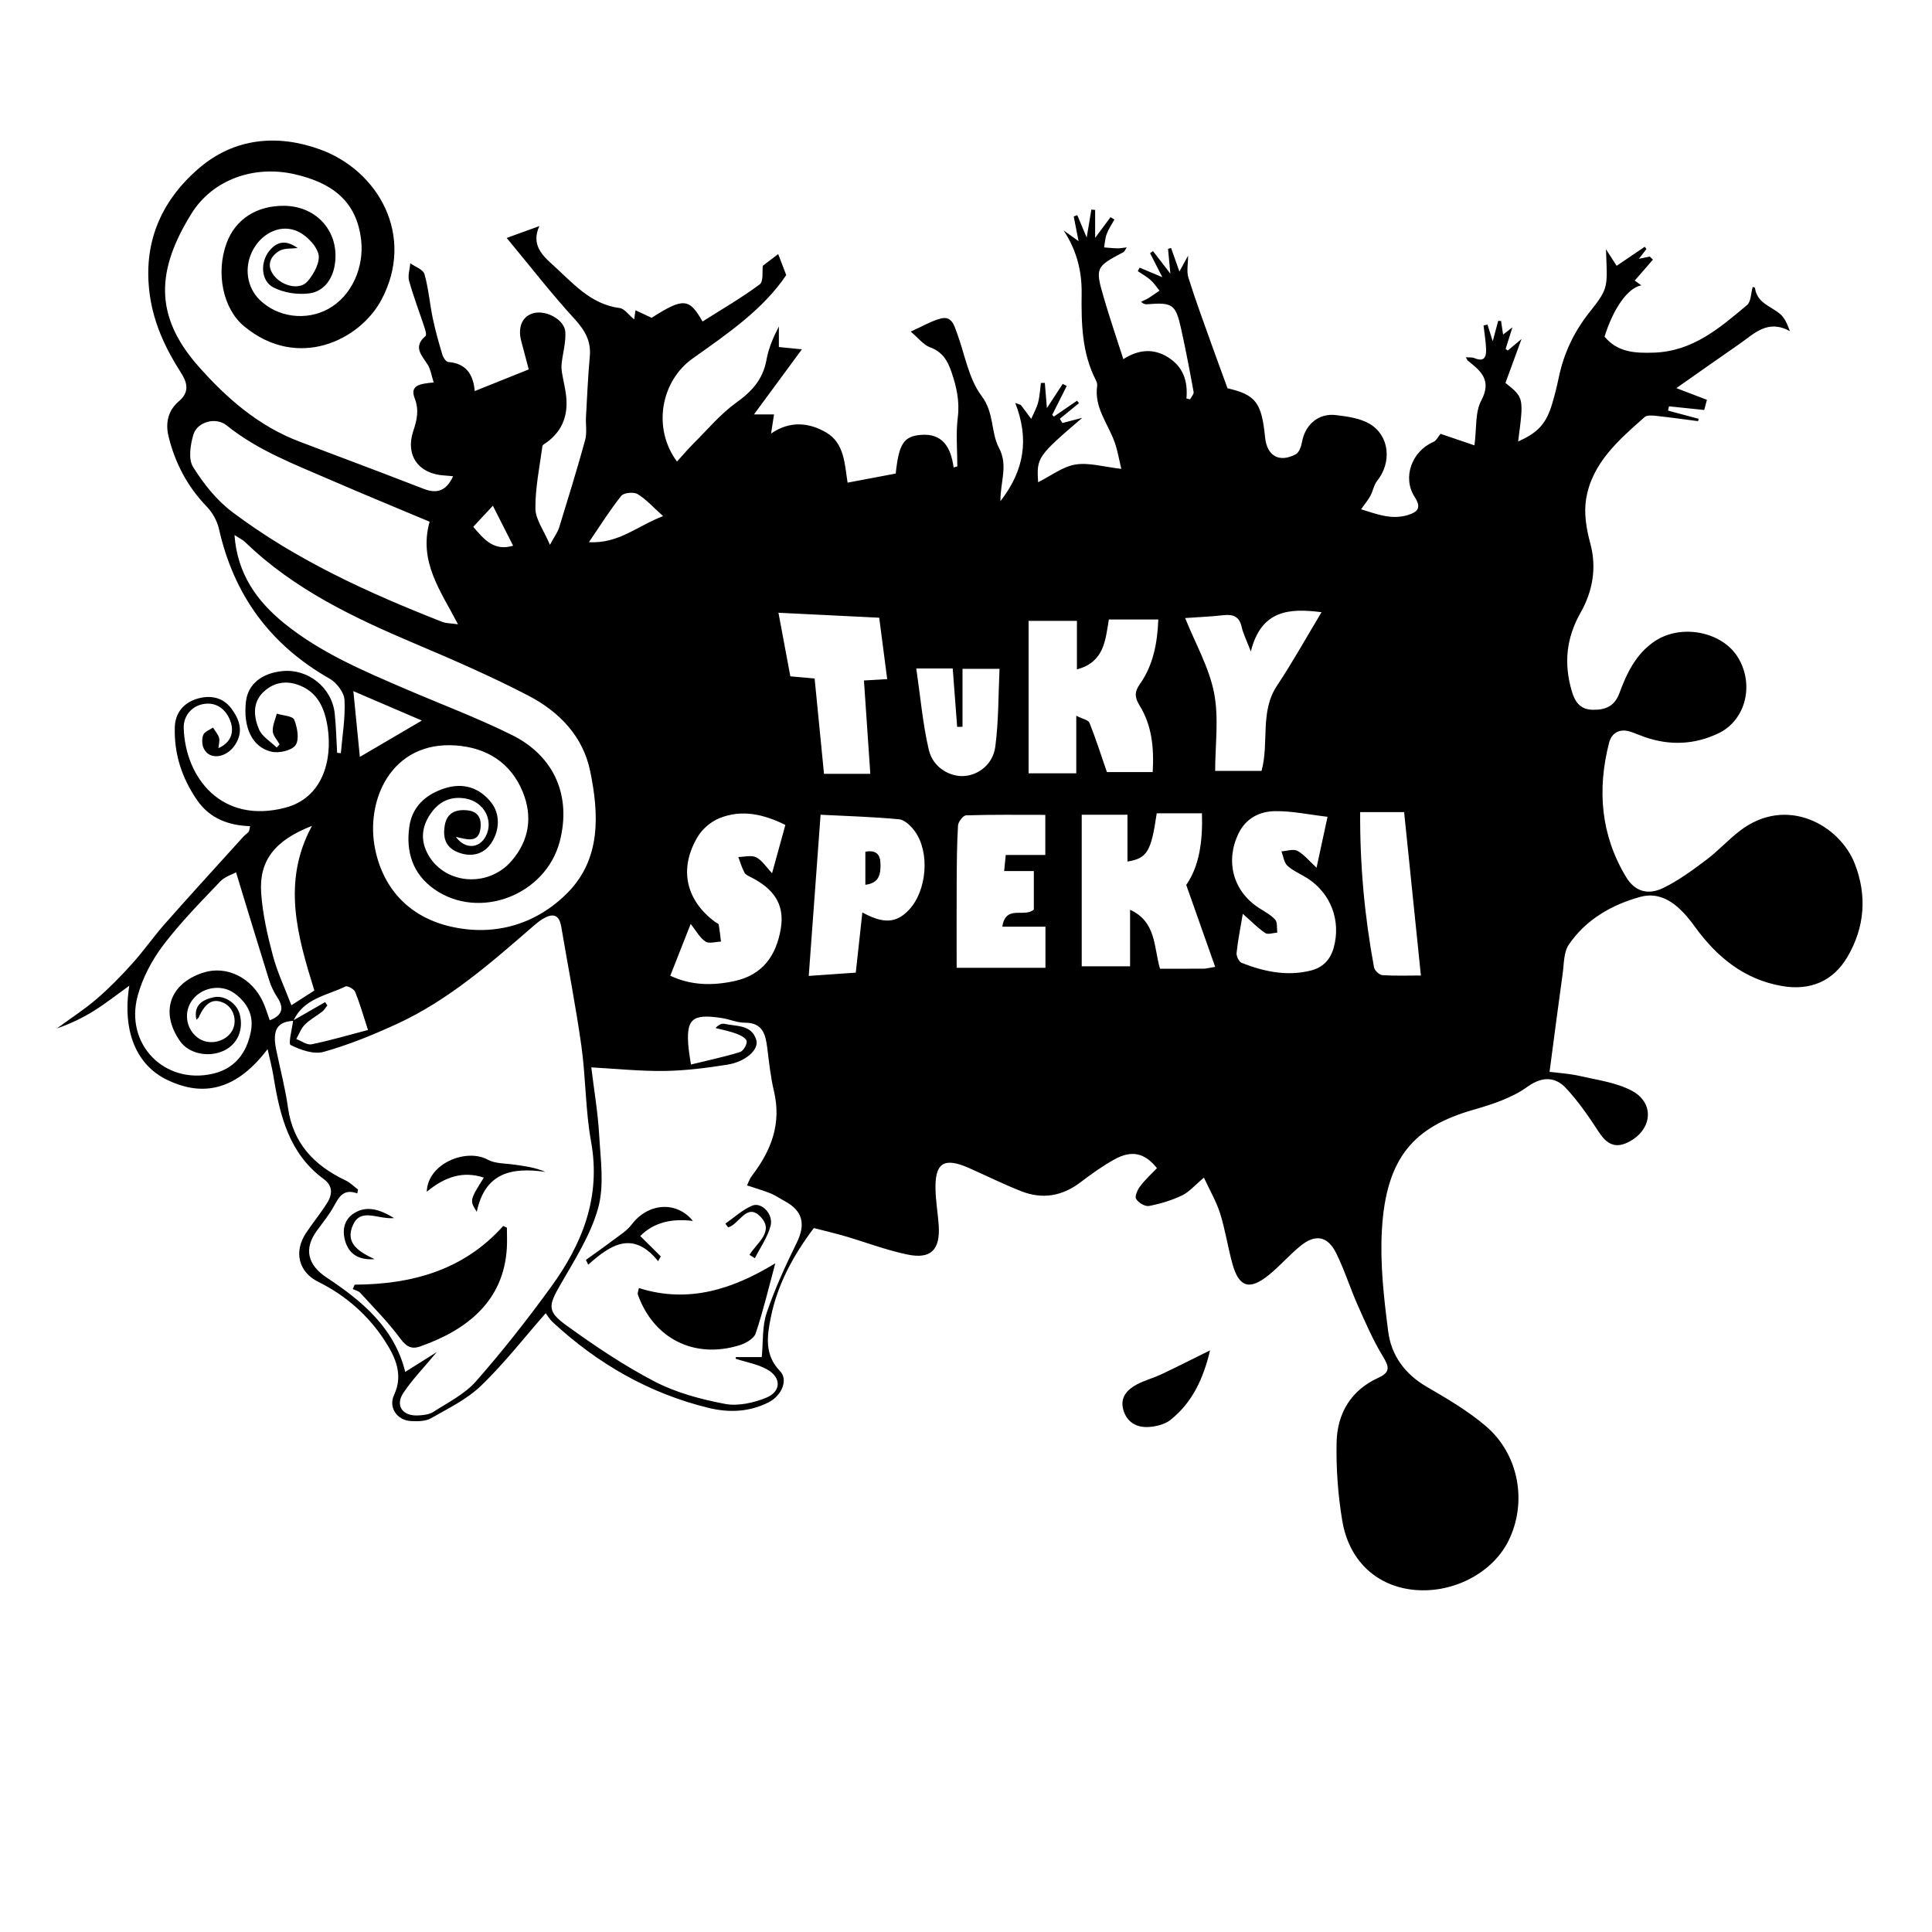 <?xml version="1.0" encoding="utf-8"?>
<!-- Generator: Adobe Illustrator 16.0.0, SVG Export Plug-In . SVG Version: 6.00 Build 0)  -->
<!DOCTYPE svg PUBLIC "-//W3C//DTD SVG 1.1//EN" "http://www.w3.org/Graphics/SVG/1.1/DTD/svg11.dtd">
<svg version="1.1" id="Layer_1" xmlns="http://www.w3.org/2000/svg" xmlns:xlink="http://www.w3.org/1999/xlink" x="0px" y="0px"
	 width="651.968px" height="651.969px" viewBox="0 0 651.968 651.969" enable-background="new 0 0 651.968 651.969"
	 xml:space="preserve">
<g>
	<g>
		<path d="M406.271,397.401c-3.053,2.554-4.949,4.846-7.385,6.007c-3.508,1.674-7.352,2.837-11.176,3.558
			c-1.318,0.249-3.6-1.136-4.332-2.411c-0.516-0.899,0.52-3.117,1.428-4.314c1.672-2.201,3.76-4.085,5.613-6.038
			c-4.072-5.15-8.525-6.173-14.301-2.981c-4.061,2.242-7.871,4.997-11.578,7.806c-6.111,4.627-12.75,5.742-19.791,3.005
			c-6.037-2.351-11.852-5.271-17.785-7.891c-8.434-3.725-11.528-1.744-11.27,7.41c0.111,3.985,0.813,7.951,1.077,11.938
			c0.549,8.229-2.59,11.512-10.541,9.861c-7.139-1.479-14.03-4.136-21.058-6.187c-3.495-1.021-7.046-1.848-10.542-2.755
			c-6.987,9.3-12.274,19.042-14.515,30.147c-1.272,6.307-2.211,12.659,3.116,18.128c2.789,2.862,0.7,8.245-3.95,10.584
			c-6.362,3.201-13.21,3.512-19.989,1.874c-20.151-4.864-37.539-14.905-52.705-28.906c-1.163-1.073-1.983-2.517-2.43-3.097
			c-7.17,8.17-13.927,16.86-21.766,24.434c-4.772,4.608-11.096,7.695-16.97,11.03c-1.865,1.06-4.547,1.063-6.821,0.935
			c-4.616-0.261-7.592-4.617-5.632-8.775c3.263-6.923,0.344-12.935-3.019-18.162c-5.54-8.609-13.162-15.383-22.51-20.016
			c-6.716-3.328-8.391-10.185-4.134-16.564c2.217-3.321,4.758-6.432,6.915-9.788c1.868-2.909,2.359-5.9-0.962-8.341
			c-11.724-8.611-14.833-21.425-16.981-34.73c-0.462-2.863-1.221-5.68-1.979-9.137c-11.947,15.834-23.847,15.068-33.534,10.563
			c-10.741-4.998-15.571-16.544-13.138-31.941c-4.102,2.938-7.861,5.91-11.898,8.439c-3.904,2.445-8.095,4.434-12.548,5.971
			c4.517-3.312,9.253-6.367,13.49-10.006c4.282-3.675,8.248-7.766,12.025-11.968c3.89-4.326,7.231-9.144,11.086-13.504
			c8.682-9.822,17.53-19.498,26.325-29.221c0.548-0.606,1.285-1.049,1.794-1.68c0.278-0.345,0.264-0.927,0.501-1.886
			c-7.31-0.233-13.609-2.602-17.868-8.754c-5.132-7.414-7.83-15.614-7.543-24.693c0.157-4.976,3.179-8.229,7.472-9.533
			c4.211-1.278,8.657-0.734,11.666,3.351c2.724,3.698,4.044,7.577,1.368,11.937c-2.862,4.66-8.721,5.585-10.714,1.522
			c-0.641-1.306-0.723-3.295-0.199-4.634c0.424-1.084,2.143-1.66,3.288-2.462c0.709,1.133,1.669,2.189,2.048,3.424
			c0.303,0.985-0.101,2.188-0.21,3.523c4.451-1.98,5.415-5.673,3.931-9.407c-1.351-3.397-4.221-6.088-8.533-5.56
			c-4.163,0.51-7.258,3.896-7.111,8.242c0.569,16.814,12.869,32.427,34.286,26.808c12.49-3.276,15.976-15.854,14.285-27.089
			c-0.97-6.445-3.379-12.187-10.334-14.49c-4.343-1.438-8.366-0.386-11.471,2.669c-3.658,3.598-3.11,8.395-1.345,12.511
			c1.045,2.438,3.906,4.097,5.95,6.104c0.327-0.358,0.654-0.717,0.981-1.075c-0.82-1.474-2.232-2.916-2.313-4.43
			c-0.104-1.948,0.86-3.952,1.363-5.933c2.051,0.646,5.379,0.777,5.887,2.042c1.054,2.624,1.784,6.665,0.443,8.59
			c-1.271,1.827-5.61,2.8-8.151,2.211c-6.526-1.511-9.597-8.331-8.578-16.972c0.674-5.715,5.168-9.482,12.193-10.22
			c8.748-0.919,16.846,5.545,17.767,14.379c0.457,4.375,0.547,8.788,0.803,13.185c0.42,0.042,0.84,0.084,1.26,0.125
			c0.499-6.003,1.557-12.036,1.229-17.994c-0.138-2.516-2.66-5.815-5.012-7.149c-20.009-11.355-32.315-28.159-37.354-50.544
			c-0.606-2.693-2.178-5.515-4.101-7.505c-6.54-6.768-10.73-14.712-12.918-23.745c-1.089-4.498-0.166-8.723,3.499-11.824
			c3.669-3.105,2.86-6.264,0.676-9.667c-5.161-8.042-9.15-16.571-10.486-26.137c-2.412-17.271,3.523-31.533,16.465-42.727
			c12.125-10.486,26.78-11.584,40.927-6.468c19.674,7.115,32.215,29.038,20.83,50.64c-7.26,13.773-28.301,24.093-46.43,9.032
			c-7.139-5.931-9.576-18.019-5.881-28.047c2.974-8.071,10.197-12.718,19.556-12.578c11.249,0.168,18.879,9.303,16.875,20.314
			c-0.882,4.847-3.892,8.636-8.553,9.238c-3.94,0.51-8.64-0.197-12.128-2.031c-4.256-2.237-4.402-8.563-1.342-12.311
			c2.765-3.386,5.779-3.637,9.555-0.975c-2.004,0.283-4.603-0.038-6.304,1.046c-2.834,1.808-4.302,4.705-1.829,8.064
			c2.699,3.665,8.675,5.26,11.416,2.22c2.197-2.436,4.479-6.766,3.723-9.39c-0.92-3.191-4.543-6.721-7.79-7.878
			c-5.773-2.06-11.728,1.474-14.486,6.967c-2.848,5.672-1.827,12.327,2.537,16.543c6.06,5.854,15.645,7.091,23.103,2.979
			c8.036-4.43,12.105-14.237,11.063-23.266c-1.57-13.609-10.415-19.36-22.225-22.129c-13.89-3.257-27.938,1.769-35.075,13.305
			c-11.575,18.713-12.882,34.215,2.432,51.511c9.604,10.847,20.329,20.17,34.12,25.389c13.962,5.283,27.94,10.525,41.86,15.917
			c4.539,1.758,7.651,0.677,9.925-4.247c-1.123-0.103-1.982-0.21-2.845-0.255c-8.792-0.464-13.358-6.746-10.579-15.074
			c1.247-3.736,1.993-7.018,0.451-11.002c-1.799-4.648,2.279-4.871,6.414-5.331c-0.729-2.259-0.999-4.362-2.021-5.993
			c-1.993-3.178-5.068-5.985-0.731-9.656c0.407-0.344-0.015-1.899-0.313-2.807c-1.734-5.271-3.739-10.465-5.225-15.804
			c-0.504-1.811,0.236-3.967,0.407-5.966c1.658,1.209,4.342,2.128,4.782,3.682c1.378,4.864,1.771,9.996,2.812,14.97
			c0.863,4.122,2.023,8.189,3.232,12.228c0.289,0.965,1.247,2.396,1.985,2.453c5.889,0.45,8.421,4,8.931,9.807
			c6.474-2.596,12.532-5.025,18.221-7.307c-0.836-3.175-1.67-6.402-2.538-9.622c-1.292-4.792,0.516-8.618,4.485-9.44
			c4.253-0.882,10.143,2.389,10.397,6.422c0.219,3.476-0.828,7.024-1.231,10.551c-0.119,1.043-0.06,2.137,0.106,3.177
			c0.386,2.414,0.995,4.795,1.322,7.215c0.896,6.631-0.882,12.246-6.484,16.323c-0.528,0.384-1.383,0.788-1.447,1.269
			c-0.939,7.006-2.415,14.031-2.361,21.041c0.027,3.646,2.8,7.27,4.905,12.26c1.625-3,2.636-4.314,3.093-5.799
			c3.024-9.819,6.059-19.639,8.783-29.543c0.674-2.449,0.143-5.215,0.288-7.829c0.377-6.809,0.668-13.628,1.288-20.416
			c0.482-5.281-1.714-8.899-5.234-12.742c-7.679-8.38-14.659-17.401-22.814-27.233c4.57-1.658,7.437-2.699,11.021-4
			c-2.874,6.27,1.075,9.976,4.486,13.038c6.693,6.01,12.682,13.336,22.619,14.613c1.638,0.21,3.033,2.315,4.896,3.836
			c0.147-1.023,0.26-1.812,0.444-3.092c1.876,0.88,3.602,1.689,5.442,2.553c10.678-6.82,12.707-6.676,17.18,1.249
			c6.476-4.107,13.147-7.96,19.286-12.528c1.35-1.004,0.809-4.55,1.048-6.273c1.597-1.218,3.004-2.29,5.196-3.962
			c0.79,2.065,1.643,4.292,2.715,7.095c-7.749,11.556-19.789,19.779-31.575,28.141c-10.651,7.556-13.72,23.446-5.288,34.786
			c1.974-2.165,3.771-4.305,5.744-6.267c4.67-4.644,8.976-9.829,14.27-13.62c5.32-3.809,9.033-7.938,10.196-14.5
			c0.679-3.833,2.271-7.504,4.169-11.208c0,2.232,0,4.466,0,6.948c2.372,0.236,4.287,0.427,7.77,0.774
			c-5.589,7.59-10.572,14.358-16.174,21.966c3.318,0,4.934,0,6.767,0c-0.293,1.903-0.591,3.842-0.994,6.462
			c6.404-4.461,12.94-3.679,18.625-0.347c6.224,3.648,6.21,10.92,7.195,16.915c5.573-1.055,10.955-2.073,16.241-3.073
			c1.055-9.921,2.63-12.55,8.412-13.043c7.49-0.639,10.212,4.285,11.127,11.002c0.418-0.133,0.835-0.265,1.252-0.396
			c0-5.484-0.531-11.035,0.148-16.433c0.69-5.482-0.41-10.418-2.135-15.427c-1.284-3.733-3-6.768-7.156-8.273
			c-2.262-0.82-3.979-3.143-6.592-5.332c4.006-1.79,6.944-3.578,10.135-4.406c3.766-0.979,4.549,2.37,5.522,5.005
			c2.642,7.133,3.881,15.313,8.27,21.121c4.318,5.717,3.068,12.236,5.857,17.502c3.166,5.981,0.461,11.27,0.488,18.001
			c8.189-10.527,9.707-21.134,5.012-33.151c1.383,0.54,1.785,0.569,1.949,0.781c1.172,1.515,2.297,3.066,3.438,4.606
			c0.795-1.845,1.818-3.629,2.326-5.55c0.561-2.128,0.65-4.38,0.945-6.578c0.439-0.007,0.881-0.015,1.322-0.021
			c0.211,2.562,0.42,5.123,0.697,8.499c2.045-3.125,3.693-5.646,5.346-8.166c0.451,0.235,0.902,0.471,1.352,0.705
			c-1.635,3.253-3.271,6.506-4.908,9.759c0.193,0.188,0.387,0.374,0.58,0.561c2.594-1.779,5.189-3.559,7.785-5.339
			c0.234,0.267,0.471,0.533,0.705,0.8c-2.168,1.766-4.336,3.531-6.502,5.297c0.291,0.475,0.582,0.949,0.873,1.424
			c2-0.523,4-1.047,6.697-1.753c-15.125,12.98-15.404,13.374-14.895,21.737c4.387-2.188,8.301-5.274,12.602-5.975
			c4.557-0.741,9.479,0.786,15.479,1.462c-0.746-3.062-1.227-6.115-2.244-8.977c-2.229-6.268-6.977-11.729-5.906-19.039
			c0.09-0.611-0.152-1.352-0.447-1.926c-4.738-9.251-4.914-19.239-4.789-29.281c0.096-7.627-1.74-14.678-6.102-21.249
			c1.457,1.041,2.914,2.083,5.068,3.624c-0.662-3.36-1.152-5.852-1.643-8.344c0.402-0.139,0.803-0.277,1.205-0.416
			c0.912,2.168,1.824,4.335,3.176,7.545c0.654-3.913,1.115-6.676,1.578-9.438c0.424,0.041,0.848,0.081,1.27,0.121
			c0,2.754,0,5.507,0,9.426c2.232-3,3.715-4.989,5.191-6.978c0.441,0.263,0.883,0.525,1.322,0.789
			c-0.885,1.61-1.945,3.152-2.598,4.853c-0.545,1.424-0.609,3.031-0.889,4.557c1.504,0.113,3.008,0.284,4.514,0.317
			c0.891,0.021,1.785-0.176,3.117-0.322c-0.564,0.851-0.73,1.406-1.092,1.597c-9.398,4.976-9.6,5.233-6.631,15.411
			c1.982,6.804,4.281,13.516,6.578,20.71c4.912-3.156,10.053-3.859,15.223-0.551c4.994,3.197,6.613,8,6.068,13.823
			c0.41,0.094,0.818,0.188,1.23,0.281c0.422-0.837,1.33-1.763,1.195-2.498c-1.307-7.175-2.668-14.345-4.252-21.463
			c-1.805-8.116-2.916-8.81-11.322-8.126c-0.627,0.051-1.26,0.007-2.18-0.841c0.838-0.4,1.719-0.731,2.506-1.217
			c1.277-0.787,2.494-1.676,3.736-2.522c-0.986-1.208-1.842-2.564-2.994-3.586c-1.305-1.154-2.877-2.008-4.332-2.991
			c0.203-0.397,0.406-0.794,0.607-1.19c2.236,0.937,4.473,1.873,7.676,3.215c-1.623-3.179-2.881-5.642-4.137-8.104
			c0.33-0.23,0.662-0.463,0.992-0.694c1.678,2.177,3.355,4.354,5.855,7.601c-0.336-3.564-0.563-5.965-0.787-8.366
			c0.344-0.091,0.688-0.183,1.033-0.273c0.832,2.344,1.666,4.688,2.813,7.924c1.064-1.946,1.84-3.364,2.922-5.346
			c0,2.842-0.553,5.304,0.102,7.39c2.313,7.396,5.016,14.673,7.613,21.979c1.76,4.948,3.59,9.872,5.596,15.38
			c9.418,2.179,11.52,4.742,12.662,16.483c0.613,6.336,4.766,8.774,10.379,5.776c1.127-0.602,1.82-2.633,2.088-4.117
			c1.063-5.89,5.57-9.828,11.518-9.089c3.881,0.483,8.135,1.044,11.371,2.988c6.711,4.033,7.441,12.997,2.48,19.188
			c-1.121,1.398-1.404,3.439-2.289,5.066c-0.787,1.447-1.873,2.73-3.146,4.536c5.148,1.561,10.168,3.657,15.775,1.951
			c3.344-1.018,4.688-2.45,2.324-6.1c-4.254-6.566-0.969-15.429,6.32-18.583c1.006-0.436,1.609-1.801,2.398-2.734
			c3.607,1.229,7.232,2.464,11.451,3.9c0.762-5.753,0.176-11.147,2.283-15.104c3.664-6.874-0.104-9.962-4.492-13.461
			c-0.23-0.183-0.324-0.534-0.689-1.171c1.119,0.099,2.094-0.038,2.873,0.29c3.592,1.515,4.068-0.69,3.938-3.324
			c-0.125-2.568-0.553-5.123-0.85-7.684c0.445-0.1,0.893-0.199,1.336-0.299c0.51,1.621,1.018,3.243,1.762,5.613
			c0.736-2.739,1.295-4.813,1.854-6.887c0.318,0.021,0.639,0.043,0.959,0.063c0.217,1.444,0.434,2.889,0.688,4.584
			c0.855-0.665,1.617-1.257,3.158-2.456c-0.979,3.095-1.645,5.2-2.309,7.307c0.244,0.173,0.49,0.347,0.736,0.52
			c1.512-1.265,3.021-2.529,4.639-3.882c-1.869,5.107-3.633,9.934-5.422,14.822c6.219,4.948,6.219,4.948,4.27,19.763
			c6.734-3.001,9.492-6.004,11.523-12.837c0.85-2.863,1.572-5.773,2.18-8.698c1.74-8.386,5.215-15.65,10.713-22.504
			c6.348-7.911,5.656-8.464,5.229-20.831c1.33,2.058,2.246,3.475,3.605,5.582c3.25-2.202,6.363-4.313,9.48-6.423
			c0.189,0.255,0.381,0.51,0.572,0.765c-0.736,0.954-1.473,1.909-2.537,3.293c1.545-0.316,2.604-0.533,3.662-0.751
			c0.355,0.347,0.715,0.693,1.072,1.04c-1.986,2.28-3.977,4.561-6.146,7.051c0.371,0.271,1.162,0.854,2.213,1.627
			c-4.576,0.799-9.494,7.918-12.398,17.307c4.422,5.296,10.191,5.595,16.588,5.397c13.156-0.408,22.264-8.314,31.479-16.041
			c1.367-1.146,1.309-3.993,1.932-6.133c-0.031-0.015,0.734,0.134,0.77,0.38c0.672,5.027,5.305,6.087,8.428,8.706
			c1.541,1.292,2.455,3.332,3.348,5.844c-7.498-4.157-12.039,0.854-16.979,4.273c-7.123,4.933-14.197,9.938-21.334,14.941
			c3.482,1.333,7.031,2.69,10.313,3.946c-0.426,1.597-0.695,2.613-0.918,3.434c-3.666-0.382-7.777-0.811-11.889-1.24
			c-0.104,0.482-0.211,0.965-0.316,1.446c3.439,0.924,6.883,1.847,10.322,2.77c-0.059,0.264-0.117,0.527-0.176,0.79
			c-4.76-0.611-9.514-1.282-14.285-1.795c-1.252-0.134-2.99-0.27-3.771,0.425c-8.73,7.742-17.816,15.512-19.764,27.807
			c-0.752,4.747,0.145,10.032,1.426,14.763c2.295,8.451,0.736,16.365-3.277,23.454c-4.883,8.622-5.652,17.186-2.979,26.384
			c1.043,3.593,2.777,6.32,7.182,6.364c4.283,0.043,7.281-1.213,8.895-5.581c2.498-6.754,5.553-13.216,11.85-17.494
			c8.941-6.077,22.969-3.361,28.281,5.577c5.418,9.117,2.516,21.004-6.66,25.421c-7.953,3.83-16.361,4.239-24.805,1.308
			c-1.568-0.545-3.1-1.204-4.666-1.755c-3.738-1.313-6.58,0.186-7.477,3.691c-4.045,15.79-2.809,31.117,5.742,45.259
			c2.982,4.937,7.4,6.216,12.605,3.675c5.135-2.507,9.85-5.99,14.449-9.443c3.977-2.983,7.363-6.745,11.307-9.781
			c15.801-12.168,33.785-1.938,38.844,11.139c4.152,10.73,3.34,21.33-2.443,31.275c-4.84,8.325-12.625,11.574-22.127,9.934
			c-12.828-2.216-22.045-9.855-29.389-19.984c-4.682-6.459-10.457-12.286-18.486-10.091c-9.445,2.582-18.387,7.625-24.125,16.175
			c-1.703,2.535-1.566,6.38-2.023,9.658c-1.486,10.658-2.859,21.332-4.434,33.192c2.762,0.363,6.617,0.572,10.326,1.424
			c5.916,1.357,12.248,2.183,17.475,4.975c7.645,4.084,6.912,12.825-0.695,17.053c-4.51,2.504-7.523,1.336-10.408-3.053
			c-3.436-5.23-6.998-10.494-11.273-15.018c-3.375-3.57-7.752-4.041-12.893-0.336c-5.236,3.775-11.896,5.941-18.234,7.76
			c-19.756,5.666-29.471,15.773-30.877,40.599c-0.645,11.371,0.668,22.956,2.143,34.309c1.039,7.986,5.623,14.302,12.977,18.565
			c6.889,3.995,13.871,8.104,19.904,13.23c11.266,9.572,14.102,25.801,7.705,38.726c-5.537,11.189-19.42,18.17-32.77,16.478
			c-12.131-1.54-21.125-9.96-23.342-23.282c-1.438-8.645-2.08-17.54-1.904-26.3c0.195-9.788,4.773-17.64,14.08-21.884
			c4.059-1.852,3.719-3.655,1.58-7.161c-3.352-5.489-5.928-11.478-8.551-17.378c-2.564-5.772-4.441-11.868-7.242-17.516
			c-2.902-5.854-7.109-6.547-12.176-2.354c-3.713,3.071-6.908,6.773-10.658,9.794c-6.453,5.199-10.002,4.052-12.188-3.853
			c-1.553-5.611-2.408-11.43-4.145-16.978C410.484,405.487,408.292,401.78,406.271,397.401z M99.008,344.484
			c-5.5,0.295-7.177,3.129-5.795,9.791c1.35,6.502,3.048,12.953,3.971,19.516c1.702,12.104,8.898,19.54,19.43,24.541
			c1.546,0.734,2.817,2.048,4.215,3.094c-0.09,0.43-0.18,0.859-0.27,1.289c-4.728-1.704-6.202,1.301-7.932,4.406
			c-1.603,2.878-3.708,5.482-5.669,8.152c-4.513,6.14-3.161,11.595,3.286,15.858c12.002,7.938,22.852,16.987,26.504,31.832
			c3.359-2.112,6.617-4.162,10.655-6.703c-4.35,5.239-8.251,9.238-11.295,13.81c-2.797,4.198-0.327,7.782,4.819,7.584
			c1.792-0.068,3.856-0.265,5.291-1.188c4.984-3.209,10.608-6.005,14.419-10.338c8.967-10.195,17.385-20.927,25.366-31.921
			c10.536-14.513,16.848-30.26,13.458-48.958c-1.919-10.589-1.764-21.536-3.26-32.223c-1.889-13.482-4.532-26.858-6.8-40.291
			c-0.751-4.453-3.145-4.539-6.375-2.553c-0.985,0.606-1.905,1.339-2.781,2.1c-14.449,12.54-28.83,25.237-46.425,33.313
			c-7.975,3.661-16.193,7.006-24.617,9.369c-3.324,0.932-7.778-0.656-11.118-2.309c-0.875-0.432,0.489-5.396,0.826-8.277
			c3.604-2.07,7.209-4.141,10.813-6.209c0.249,0.376,0.498,0.753,0.747,1.129c-0.564,0.696-1.025,1.526-1.713,2.063
			c-1.935,1.513-4.175,2.691-5.887,4.41c-1.29,1.293-1.95,3.215-2.891,4.857c1.728,0.641,3.621,2.093,5.154,1.78
			c6.23-1.269,12.351-3.079,19.047-4.83c-1.563-4.798-2.728-8.913-4.318-12.856c-0.382-0.947-2.583-2.162-3.261-1.834
			C110.243,335.967,102.424,336.943,99.008,344.484z M257.063,457.953c0.504-5.188,0.113-10.353,1.641-14.868
			c2.746-8.118,6.353-15.991,10.152-23.694c3.054-6.191,2.102-10.749-3.948-14.005c-1.605-0.862-3.111-1.95-4.786-2.634
			c-2.412-0.984-4.937-1.695-8.021-2.726c0.211-0.423,0.749-2.098,1.756-3.412c6.449-8.431,9.901-17.509,7.331-28.335
			c-1.146-4.825-1.665-9.811-2.285-14.745c-0.582-4.632-1.625-8.447-7.57-8.418c-2.569,0.013-5.121-1.162-7.717-1.565
			c-10.205-1.584-12.245,0.324-11.229,10.367c0.146,1.447,0.421,2.883,0.784,5.311c5.806-1.424,11.249-2.574,16.544-4.205
			c1.104-0.34,2.443-2.592,2.245-3.707c-0.185-1.039-2.172-2.015-3.548-2.526c-2.242-0.836-4.633-1.272-6.961-1.878
			c1.204-1.273,2.196-1.594,3.075-1.4c4.039,0.887,9.142,0.195,10.69,5.449c0.956,3.244-3.593,7.322-9.708,8.303
			c-7.028,1.125-14.164,2.035-21.265,2.135c-8.196,0.115-16.406-0.758-24.707-1.207c0.937,7.744,2.237,15.281,2.662,22.867
			c0.459,8.196,1.769,16.898-0.335,24.545c-2.499,9.081-7.898,17.468-12.677,25.788c-4.119,7.172-4.715,9.064,2.063,13.957
			c9.518,6.872,19.35,13.508,29.745,18.897c7.251,3.761,15.539,5.954,23.622,7.505c4.375,0.839,9.616-0.329,13.879-2.05
			c5.153-2.079,5.239-6.818,0.427-9.552c-3.199-1.817-7.069-2.451-10.639-3.614c0.005-0.193,0.011-0.388,0.017-0.581
			C251.297,457.953,254.296,457.953,257.063,457.953z M79.129,180.544c0.949,13.111,7.551,22.333,16.896,29.885
			c12.174,9.838,26.448,15.881,40.656,21.998c12.048,5.188,24.381,9.795,36.109,15.622c14.415,7.162,20.056,20.746,16.106,35.883
			c-4.745,18.183-27.188,26.771-42.34,16.13c-7.324-5.144-9.61-12.621-8.432-21.059c0.937-6.703,5.407-10.83,11.756-12.922
			c6.337-2.087,11.951-0.363,15.988,4.873c2.859,3.708,2.842,9.091-0.042,13.489c-2.541,3.875-6.82,4.995-11.423,3.117
			c-4.216-1.72-4.979-5.161-4.321-9.021c0.723-4.232,3.68-5.516,7.737-5.078c3.823,0.413,4.7,3.154,4.333,6.065
			c-0.65,5.171-4.656,3.713-8.331,2.874c3.125,4.286,7.89,3.957,10.069-0.137c2.835-5.327-0.517-11.704-6.779-12.794
			c-4.699-0.817-8.524,0.737-11.383,4.544c-3.147,4.192-4.008,8.797-1.671,13.581c5.253,10.754,20.395,12.377,28.58,2.92
			c5.935-6.857,7.184-14.944,3.768-23.282c-4.053-9.894-12.199-14.907-22.497-15.667c-21.892-1.615-30.833,18.652-27.247,35.323
			c2.945,13.685,12.08,22.799,25.644,25.837c14.866,3.329,28.836-0.881,39.34-11.574c11.179-11.382,10.493-26.396,7.53-40.875
			c-2.424-11.847-10.5-20.123-20.82-25.497c-12.352-6.432-25.176-12.01-38.011-17.447c-20.777-8.803-41.029-18.361-57.521-34.307
			C81.909,182.143,80.688,181.575,79.129,180.544z M144.968,176.053c-11.352-4.774-22.395-9.297-33.336-14.054
			c-12.156-5.284-24.623-9.955-35.146-18.448c-3.635-2.935-9.946-1.246-11.248,3.176c-1.004,3.413-1.732,8.2-0.096,10.83
			c3.516,5.652,7.94,11.232,13.222,15.209c21.537,16.212,45.888,27.299,70.856,37.082c1.38,0.54,2.995,0.48,5.336,0.823
			C148.73,199.41,141.2,189.641,144.968,176.053z M388.984,260.549c0.492-8.348-0.32-15.775-4.357-22.361
			c-1.734-2.825-1.898-4.608,0.088-7.432c4.508-6.406,5.863-13.878,6.156-21.709c-5.771,0-11.172,0-16.678,0
			c-1.182,7.147-1.617,14.415-10.777,16.839c0-5.806,0-11.025,0-16.368c-5.912,0-11.35,0-16.305,0c0,17.27,0,34.282,0,51.447
			c5.686,0,10.582,0,16.086,0c0-6.347,0-12.391,0-19.432c2.117,1.087,4.072,1.429,4.459,2.396c2.15,5.4,3.922,10.953,5.881,16.619
			C378.035,260.549,383.296,260.549,388.984,260.549z M410.074,326.284c-3.332-9.438-6.422-18.184-9.77-27.658
			c4.51-6.483,5.582-14.963,5.307-24.179c-3.043,0-5.521,0-8,0c-2.449,0-4.9,0-7.264,0c-1.869,12.916-3.244,15.225-9.871,16.286
			c0-5.322,0-10.584,0-15.786c-5.514,0-10.539,0-15.439,0c0,17.381,0,34.258,0,51.144c5.773,0,10.992,0,16.316,0
			c0-6.38,0-12.404,0-19.079c8.877,4.071,7.934,12.411,10.098,19.895c4.875,0,9.836,0.011,14.795-0.015
			C406.89,326.889,407.535,326.697,410.074,326.284z M66.271,344.124c-1.021-4.927,1.988-6.739,5.801-7.585
			c3.705-0.822,7.855,2.05,8.821,5.705c1.372,5.191-0.698,10.049-5.219,12.249c-5.183,2.522-11.938,1.11-14.897-3.112
			c-6.823-9.738-3.583-19.438,7.727-23.132c7.934-2.591,16.573,1.653,20.346,10.081c0.863,1.929,1.458,3.979,2.178,5.975
			c4.346-1.693,4.901-4.188,2.532-7.771c-1.175-1.776-2.119-3.79-2.756-5.825c-3.693-11.789-7.263-23.617-11.148-36.326
			c-1.186,0.658-3.769,1.415-5.372,3.103c-6.641,6.99-13.474,13.895-19.267,21.563c-3.786,5.011-6.944,11.001-8.57,17.04
			c-4.392,16.313,9.073,29.984,25.351,26.254c7.438-1.705,11.439-6.966,12.857-14.256c1.074-5.521-1.219-9.738-5.594-12.92
			c-4.546-3.307-11.428-1.936-14.502,2.785c-2.769,4.251-1.493,10.021,2.797,12.652c3.572,2.19,8.833,0.896,10.93-2.692
			c1.915-3.277,0.616-7.81-2.7-9.425c-3.619-1.762-6.297-0.223-8.541,4.877C66.935,343.62,66.623,343.789,66.271,344.124z
			 M226.191,329.268c7.17,3.373,14.441,3.357,21.642,1.805c9.416-2.03,14.144-8.476,15.669-17.807
			c1.396-8.541-2.89-13.499-9.825-17.105c-0.88-0.458-2.021-0.891-2.441-1.661c-0.903-1.655-1.415-3.524-2.086-5.305
			c2.041-0.019,4.42-0.705,6.036,0.115c2.003,1.017,3.373,3.28,5.355,5.36c1.592-5.782,2.993-10.868,4.487-16.295
			c-7.368-3.644-14.735-5.311-22.27-2.267c-2.861,1.156-5.756,3.645-7.338,6.299c-6.405,10.747-4.008,21.377,5.926,28.73
			c0.4,0.296,1.113,0.517,1.176,0.863c0.346,1.903,0.534,3.835,0.776,5.757c-1.793,0.042-4.081,0.793-5.267-0.035
			c-1.967-1.373-3.227-3.761-4.957-5.939C230.765,317.647,228.531,323.321,226.191,329.268z M291.011,307.909
			c7.173,3.944,11.529,3.603,15.731-0.879c6.039-6.44,7.145-19.384,1.979-26.506c-1.278-1.765-3.419-3.864-5.332-4.047
			c-8.95-0.856-17.96-1.098-26.476-1.534c-1.38,18.783-2.666,36.276-3.997,54.387c5.254-0.366,10.576-0.737,15.873-1.107
			C289.558,321.208,290.26,314.781,291.011,307.909z M419.392,308.368c-0.793,4.74-1.652,8.951-2.1,13.206
			c-0.113,1.085,0.816,3.003,1.729,3.36c7.525,2.944,15.275,4.613,23.367,2.57c4.051-1.022,6.563-3.672,7.678-7.693
			c2.523-9.102-0.936-18.324-8.869-23.431c-2.23-1.437-4.814-2.45-6.729-4.21c-1.178-1.081-1.391-3.21-2.037-4.868
			c1.83-0.107,4.039-0.911,5.404-0.166c2.293,1.254,4.049,3.491,6.441,5.693c1.229-5.694,2.322-10.773,3.709-17.194
			c-6.305-0.741-11.971-1.972-17.621-1.908c-5.289,0.06-9.961,2.365-12.482,7.675c-4.428,9.324-1.744,19.256,6.807,24.897
			c1.938,1.278,4.113,2.365,5.627,4.04c0.832,0.922,0.51,2.887,0.707,4.38c-1.383,0.083-3.16,0.753-4.066,0.137
			C424.41,313.126,422.226,310.866,419.392,308.368z M348.876,293.948c-3.516,0-6.602,0-10.018,0
			c0.191-1.948,0.348-3.501,0.541-5.439c4.688,0,8.951,0,13.348,0c0-4.794,0-9.146,0-13.524c-9.18,0-17.967-0.113-26.743,0.158
			c-0.98,0.03-2.643,2.191-2.717,3.439c-0.381,6.469-0.408,12.962-0.445,19.446c-0.055,9.58-0.014,19.161-0.014,28.568
			c9.465,0,19.641,0,29.967,0c0-4.931,0-9.179,0-13.882c-4.789,0-9.352,0-14.561,0c1.162-7.582,7.502-2.916,10.641-5.785
			C348.876,303.198,348.876,298.939,348.876,293.948z M425.718,260.146c2.629-9.587-0.658-19.916,5.217-28.763
			c5.338-8.039,10.039-16.503,15.027-24.789c-10.883-1.407-20.357-0.786-23.859,13.245c-1.541-4.035-2.611-6.088-3.094-8.27
			c-0.783-3.537-2.877-4.338-6.154-3.966c-4.111,0.468-8.26,0.63-12.924,0.963c3.459,8.598,8.08,16.639,9.768,25.254
			c1.666,8.503,0.365,17.587,0.365,26.325C415.976,260.146,420.769,260.146,425.718,260.146z M278.065,261.126
			c5.317,0,10.11,0,15.627,0c-0.72-10.55-1.425-20.901-2.147-31.49c2.572-0.153,4.969-0.297,7.845-0.469
			c-0.94-7.241-1.81-13.922-2.692-20.716c-11.565-0.569-22.574-1.111-34.001-1.675c1.409,7.537,2.709,14.494,4.011,21.455
			c2.771,0.248,5.216,0.467,8.194,0.733C275.953,239.662,276.988,250.186,278.065,261.126z M479.492,329.193
			c-1.885-18.366-3.773-36.751-5.662-55.146c-4.686,0-9.586,0-14.832,0c-0.107,17.916,1.492,35.229,4.68,52.395
			c0.195,1.055,1.785,2.561,2.809,2.628C470.906,329.359,475.359,329.193,479.492,329.193z M309.206,225.583
			c1.401,9.551,2.175,18.67,4.233,27.489c1.365,5.848,7.036,9.148,11.948,8.802c4.856-0.345,9.692-3.966,10.477-9.863
			c1.145-8.603,1.014-17.375,1.438-26.309c-4.75,0-8.328,0-12.496,0c0,6.688,0,13.124,0,19.56c-0.602,0.011-1.201,0.021-1.804,0.03
			c-0.492-6.479-0.984-12.958-1.497-19.709C317.685,225.583,314.111,225.583,309.206,225.583z M106.082,334.26
			c-5.743-18.486-11.025-36.705-0.808-55.561c-12.521,4.879-17.936,11.7-17.136,22.781c0.509,7.057,2.114,14.108,3.94,20.974
			c1.497,5.628,4.045,10.978,6.251,16.774C101.52,337.184,103.603,335.85,106.082,334.26z M121.436,255.421
			c6.621-3.881,13.749-8.059,20.925-12.265c-7.194-3.089-15.009-6.444-23.118-9.926C120.032,241.219,120.78,248.79,121.436,255.421z
			 M223.775,174.17c-3.387-3.025-5.727-5.694-8.623-7.44c-1.312-0.791-4.634-0.477-5.488,0.586
			c-3.763,4.687-6.959,9.829-10.938,15.651C208.903,183.502,215.06,177.457,223.775,174.17z M166.32,170.666
			c-2.602,2.795-4.676,5.024-6.617,7.11c3.876,4.604,7.214,8.271,13.457,6.375C170.991,179.874,168.872,175.696,166.32,170.666z"/>
		<path d="M408.341,455.69c-2.225,9.436-5.938,17.554-13.326,23.448c-1.91,1.522-4.84,2.243-7.361,2.412
			c-4.18,0.28-7.512-1.714-8.631-5.974c-1.068-4.052,1.393-6.684,4.652-8.406c2.615-1.384,5.553-2.146,8.238-3.413
			C397.216,461.258,402.443,458.6,408.341,455.69z"/>
		<path d="M119.683,433.518c19.279-0.102,36.728-4.836,50.132-19.809c0.414,0.19,0.828,0.381,1.242,0.571
			c0,2.296,0.117,4.598-0.019,6.886c-1.069,18.07-13.636,27.715-29.274,33.209c-3.121,1.097-4.805-0.13-6.813-2.839
			c-4.011-5.407-8.807-10.237-13.36-15.231c-0.602-0.66-1.681-0.886-2.539-1.313C119.262,434.501,119.472,434.01,119.683,433.518z"
			/>
		<path d="M144.01,402.163c0.332-9.62,13.374-14.771,20.591-10.823c2.494,1.364,5.836,1.225,8.809,1.656
			c3.485,0.505,6.988,0.883,10.657,2.47c-11.402-1.649-20.403,0.239-23.175,13.475c-2.414-3.863-2.407-3.893,2.379-11.55
			C156.229,395.08,150.168,397.085,144.01,402.163z"/>
		<path d="M126.391,424.915c-4.788,0.335-8.18-1.295-9.67-5.402c-1.404-3.869-0.837-7.893,2.819-10.144
			c4.113-2.533,8.397-1.413,13.454,1.688c-5.478,0.495-11.108-3.553-13.803,2.163C116.19,419.584,121.249,422.462,126.391,424.915z"
			/>
		<path d="M261.638,426.3c-2.228,8.208-4.082,16.07-6.641,23.695c-0.596,1.773-3.41,3.34-5.515,3.987
			c-15.249,4.686-28.964-2.278-34.257-17.177c-0.142-0.398,0.146-0.952,0.364-2.148C232.376,439.992,247.402,434.986,261.638,426.3z
			"/>
		<path d="M233.824,412.009c-7.239-0.873-13.171,0.478-17.769,5.098c2.453,2.434,4.69,4.652,6.928,6.874
			c-0.3,0.534-0.601,1.07-0.901,1.606c-8.49-10.513-16.088-5.569-23.582,1.197c-0.261-0.542-0.521-1.084-0.782-1.627
			c2.986-2.153,6.016-4.251,8.945-6.479c2.272-1.729,4.869-3.286,6.539-5.507C218.455,406.185,228.068,404.956,233.824,412.009z"/>
		<path d="M252.92,423.464c2.485-4.119,8.743-8.038,3.45-13.133c-4.473-4.307-6.935,2.809-10.649,3.864
			c-0.313-0.423-0.627-0.847-0.941-1.271c3.002-2.078,5.777-4.696,9.072-6.077c3.14-1.314,7.203,2.889,6.189,6.807
			c-0.995,3.847-3.472,7.309-5.299,10.938C254.134,424.218,253.527,423.841,252.92,423.464z"/>
		<path d="M292.023,298.574c0-4.134,0-7.67,0-11.158c3.746-0.67,5.023,1.022,5.101,4.012
			C297.212,294.872,296.798,298.008,292.023,298.574z"/>
	</g>
</g>
</svg>
